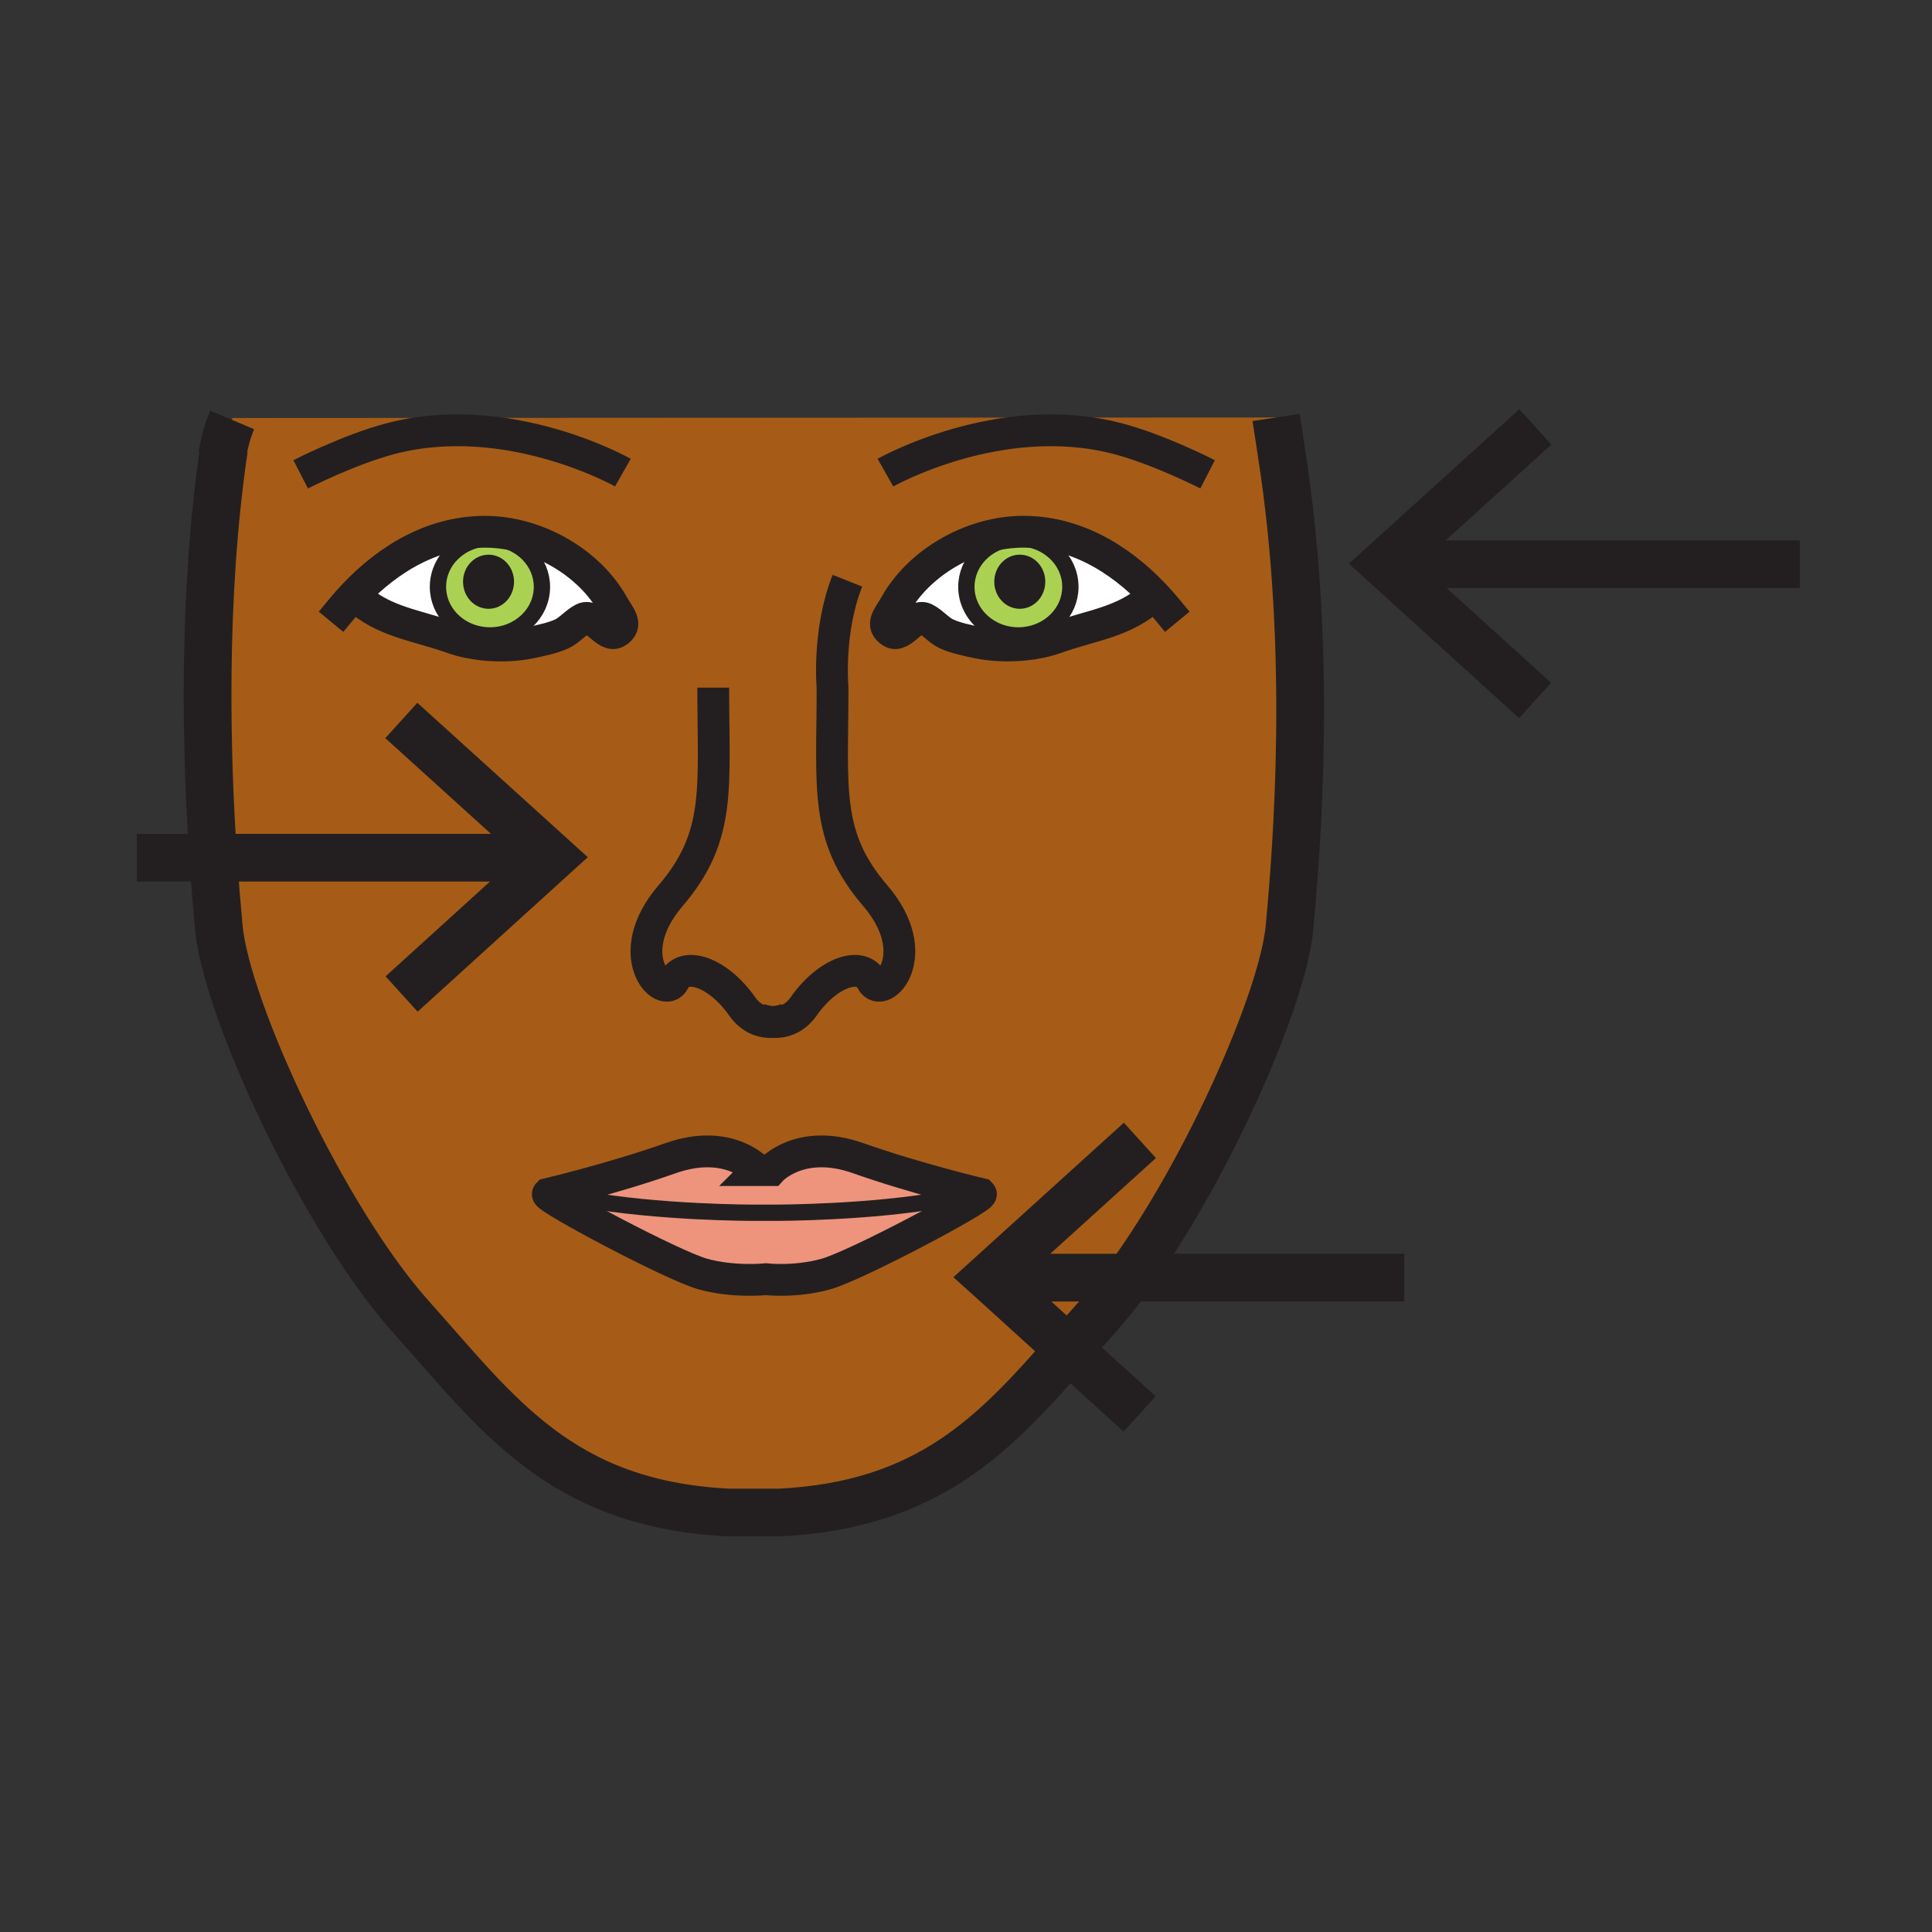 <?xml version="1.0"?><svg xmlns="http://www.w3.org/2000/svg" width="850.394" height="850.394" viewBox="0 0 850.394 850.394" overflow="visible"><rect x="0" y="0" width="850.394" height="850.394" fill="#333333" stroke="none"/><path d="M436.57 562.37h60.279c-4.58 6.27-9.17 12.03-13.699 17.09-4.381 4.89-8.61 9.75-12.801 14.51l-34.239-31.09.46-.51z" fill="#a65c17" class="aac-skin-fill"></path><path d="M217.99 237.03c11.54 1.1 20.55 10.21 20.55 21.28 0 11.81-10.25 21.38-22.89 21.38-.79 0-1.57-.04-2.34-.11-11.54-1.1-20.54-10.2-20.54-21.27 0-11.81 10.24-21.39 22.88-21.39.79 0 1.57.04 2.34.11zm4.68 19.02c0-4.59-3.41-8.31-7.63-8.31-4.23 0-7.64 3.72-7.64 8.31 0 4.61 3.41 8.33 7.64 8.33 4.22 0 7.63-3.72 7.63-8.33zM448.26 236.92c12.63 0 22.88 9.58 22.88 21.38 0 11.08-9.01 20.18-20.54 21.28-.77.07-1.55.11-2.34.11-12.649 0-22.9-9.57-22.9-21.39 0-11.06 9.01-20.17 20.56-21.27.77-.07 1.55-.11 2.34-.11zm8.25 19.13c0-4.59-3.42-8.32-7.649-8.32-4.221 0-7.63 3.73-7.63 8.32 0 4.6 3.409 8.33 7.63 8.33 4.229 0 7.649-3.73 7.649-8.33z" fill="#abd153"></path><path d="M214.91 234.08c1.1.03 2.2.08 3.3.18l-.22 2.77c-.77-.07-1.55-.11-2.34-.11-12.64 0-22.88 9.58-22.88 21.39 0 11.07 9 20.17 20.54 21.27l-.43 4.16c-4.78-.48-9.42-1.44-13.45-2.88-16.39-5.83-30.58-6.98-42.9-18.36l-.91-.39c15.66-16.59 35.82-28.54 59.29-28.03z" fill="#fff"></path><path d="M215.65 279.69c12.64 0 22.89-9.57 22.89-21.38 0-11.07-9.01-20.18-20.55-21.28l.22-2.77c20.68 1.64 41.51 14.13 51.49 31.79 2.98 5.3 6.94 8.97 1.72 12.2-4.46 2.76-9.82-8.21-14.6-5.98-3.19 1.5-6.12 5.17-9.54 6.74-4.06 1.88-9.48 2.97-13.88 3.89-6.18 1.27-13.51 1.56-20.52.84l.43-4.16c.77.07 1.55.11 2.34.11zM425.36 258.3c0 11.82 10.25 21.39 22.9 21.39.79 0 1.57-.04 2.34-.11l.4 4.16c-7.01.71-14.32.41-20.5-.85-4.39-.92-9.82-2-13.88-3.88-3.42-1.57-6.35-5.24-9.54-6.75-4.77-2.22-10.14 8.75-14.6 5.99-5.23-3.23-1.26-6.91 1.72-12.2 9.98-17.66 30.81-30.16 51.5-31.8l.22 2.78c-11.55 1.1-20.56 10.21-20.56 21.27z" fill="#fff"></path><path d="M448.26 236.92c-.79 0-1.569.04-2.34.11l-.22-2.78c1.1-.1 2.2-.15 3.3-.18 23.46-.51 43.62 11.45 59.28 28.04l-.92.38c-12.301 11.39-26.49 12.54-42.891 18.37-4.029 1.44-8.68 2.4-13.47 2.88l-.4-4.16c11.53-1.1 20.54-10.2 20.54-21.28.001-11.8-10.249-21.38-22.879-21.38z" fill="#fff"></path><path d="M431.75 525.53c1.49 1.51-54.78 31.529-68.29 35.279-13.5 3.75-26.26 2.25-26.26 2.25s-14.25 1.5-27.76-2.25c-13.51-3.75-69.78-33.77-68.29-35.27 0 0 28.52-6.74 54.03-15.76 25.52-9 38.27 5.25 38.27 5.25h6s12.76-14.25 38.27-5.25c25.52 9.011 54.03 15.751 54.03 15.751z" fill="#ee947d"></path><path d="M508.28 262.11c-15.66-16.59-35.82-28.55-59.28-28.04-1.1.03-2.2.08-3.3.18-20.69 1.64-41.52 14.14-51.5 31.8-2.98 5.29-6.95 8.97-1.72 12.2 4.46 2.76 9.83-8.21 14.6-5.99 3.19 1.51 6.12 5.18 9.54 6.75 4.06 1.88 9.49 2.96 13.88 3.88 6.18 1.26 13.49 1.56 20.5.85 4.79-.48 9.44-1.44 13.47-2.88 16.4-5.83 30.59-6.98 42.891-18.37l.919-.38zm-352.66 0l.91.39c12.32 11.38 26.51 12.53 42.9 18.36 4.03 1.44 8.67 2.4 13.45 2.88 7.01.72 14.34.43 20.52-.84 4.4-.92 9.82-2.01 13.88-3.89 3.42-1.57 6.35-5.24 9.54-6.74 4.78-2.23 10.14 8.74 14.6 5.98 5.22-3.23 1.26-6.9-1.72-12.2-9.98-17.66-30.81-30.15-51.49-31.79-1.1-.1-2.2-.15-3.3-.18-23.47-.51-43.63 11.44-59.29 28.03zm280.95 300.26l-.46.51 34.239 31.09C438 630.86 408.99 662.44 343.21 665.76h-22.52c-74.27-3.74-101.67-43.529-139.94-86.3-38.27-42.77-81.04-135.06-84.42-171.08-.73-7.81-1.64-18.31-2.49-30.84-2.96-44.21-5.05-113.73 4.74-180.01l-.75 3c.99-6.04 2.44-11.15 4.36-15.69V184l459.52-.24 2.48 16.38c13.51 86.68 6.75 172.22 3.38 208.24-2.98 31.76-36.58 107.25-70.721 153.99H436.57zm-73.11-1.56c13.51-3.75 69.78-33.77 68.29-35.279 0 0-28.51-6.74-54.03-15.75-25.51-9-38.27 5.25-38.27 5.25h-6s-12.75-14.25-38.27-5.25c-25.51 9.02-54.03 15.76-54.03 15.76-1.49 1.5 54.78 31.52 68.29 35.27 13.51 3.75 27.76 2.25 27.76 2.25s12.76 1.499 26.26-2.251z" fill="#a65c17" class="aac-skin-fill"></path><path d="M448.86 247.73c4.229 0 7.649 3.73 7.649 8.32 0 4.6-3.42 8.33-7.649 8.33-4.221 0-7.63-3.73-7.63-8.33 0-4.59 3.41-8.32 7.63-8.32zM215.04 247.74c4.22 0 7.63 3.72 7.63 8.31 0 4.61-3.41 8.33-7.63 8.33-4.23 0-7.64-3.72-7.64-8.33 0-4.59 3.41-8.31 7.64-8.31z" fill="#231f20"></path><g fill="none" stroke="#231f20"><path d="M389.73 208.03s50.27-28.51 102.05-15.01c18.51 4.83 39.76 15.76 39.76 15.76M333.45 448.25s2.88 1.42 6.75 1.61c4.14.199 9.41-1 13.52-6.86 10.5-15.02 25.51-20.26 30.01-11.26s24.01-11.26 1.5-37.53c-22.51-26.26-18.77-47.27-18.77-91.54 0 0-2.28-24.85 6.54-47.06" stroke-width="14"></path><path d="M513.74 268.29c-1.75-2.12-3.57-4.18-5.46-6.18-15.66-16.59-35.82-28.55-59.28-28.04-1.1.03-2.2.08-3.3.18-20.69 1.64-41.52 14.14-51.5 31.8-2.98 5.29-6.95 8.97-1.72 12.2 4.46 2.76 9.83-8.21 14.6-5.99 3.19 1.51 6.12 5.18 9.54 6.75 4.06 1.88 9.49 2.96 13.88 3.88 6.18 1.26 13.49 1.56 20.5.85 4.79-.48 9.44-1.44 13.47-2.88 16.4-5.83 30.59-6.98 42.891-18.37" stroke-width="14" stroke-linecap="square" stroke-miterlimit="10"></path><path d="M441.23 256.05c0 4.6 3.409 8.33 7.63 8.33 4.229 0 7.649-3.73 7.649-8.33 0-4.59-3.42-8.32-7.649-8.32-4.22 0-7.63 3.73-7.63 8.32z" stroke-width="7.178"></path><path d="M445.92 237.03c.771-.07 1.55-.11 2.34-.11 12.63 0 22.88 9.58 22.88 21.38 0 11.08-9.01 20.18-20.54 21.28-.77.07-1.55.11-2.34.11-12.649 0-22.9-9.57-22.9-21.39 0-11.06 9.01-20.17 20.56-21.27z" stroke-width="7.178"></path><path d="M274.17 208.03s-50.27-28.51-102.05-15.01c-18.51 4.83-39.77 15.76-39.77 15.76M346.96 448.25s-2.88 1.42-6.76 1.61c-4.13.199-9.4-1-13.5-6.86-10.51-15.01-25.52-20.26-30.02-11.26s-24.02-11.26-1.5-37.51c22.51-26.28 18.76-47.27 18.76-91.56" stroke-width="14"></path><path d="M150.17 268.29c1.75-2.12 3.57-4.18 5.45-6.18 15.66-16.59 35.82-28.54 59.29-28.03 1.1.03 2.2.08 3.3.18 20.68 1.64 41.51 14.13 51.49 31.79 2.98 5.3 6.94 8.97 1.72 12.2-4.46 2.76-9.82-8.21-14.6-5.98-3.19 1.5-6.12 5.17-9.54 6.74-4.06 1.88-9.48 2.97-13.88 3.89-6.18 1.27-13.51 1.56-20.52.84-4.78-.48-9.42-1.44-13.45-2.88-16.39-5.83-30.58-6.98-42.9-18.36" stroke-width="14" stroke-linecap="square" stroke-miterlimit="10"></path><path d="M222.67 256.05c0 4.61-3.41 8.33-7.63 8.33-4.23 0-7.64-3.72-7.64-8.33 0-4.59 3.41-8.31 7.64-8.31 4.22 0 7.63 3.72 7.63 8.31z" stroke-width="7.178"></path><path d="M333.45 515.03s-12.75-14.25-38.27-5.25c-25.51 9.02-54.03 15.76-54.03 15.76-1.49 1.5 54.78 31.52 68.29 35.27 13.51 3.75 27.76 2.25 27.76 2.25s12.76 1.5 26.26-2.25c13.51-3.75 69.78-33.77 68.29-35.279 0 0-28.51-6.74-54.03-15.75-25.51-9-38.27 5.25-38.27 5.25h-6z" stroke-width="14"></path><path d="M217.99 237.03c-.77-.07-1.55-.11-2.34-.11-12.64 0-22.88 9.58-22.88 21.39 0 11.07 9 20.17 20.54 21.27.77.07 1.55.11 2.34.11 12.64 0 22.89-9.57 22.89-21.38 0-11.07-9.01-20.18-20.55-21.28zM256.91 527.8c32.27 6 74.29 6 74.29 6h10.5s42.03 0 74.29-6.02" stroke-width="7.178"></path><path d="M102.19 184.84c-1.92 4.54-3.37 9.65-4.36 15.69l.75-3c-9.79 66.28-7.7 135.8-4.74 180.01.85 12.53 1.76 23.03 2.49 30.84 3.38 36.021 46.15 128.311 84.42 171.08 38.27 42.771 65.67 82.56 139.94 86.3h22.52c65.78-3.319 94.79-34.899 127.14-71.79 4.19-4.76 8.42-9.62 12.801-14.51 4.529-5.06 9.119-10.82 13.699-17.09 34.141-46.74 67.74-122.23 70.721-153.99 3.37-36.02 10.13-121.56-3.38-208.24l-2.48-16.38M792.2 248.34H610.63M675.69 308.33l-66.33-60.22 66.44-60.2M60.25 377.54h181.57" stroke-width="21"></path><path stroke-width="21" d="M176.77 437.53l66.32-60.22-66.44-60.19M618.14 562.37H436.57M501.62 622.36l-31.27-28.39-34.24-31.09-.81-.73 66.44-60.2"></path></g><path fill="none" d="M0 0h850.394v850.394H0z"></path></svg>